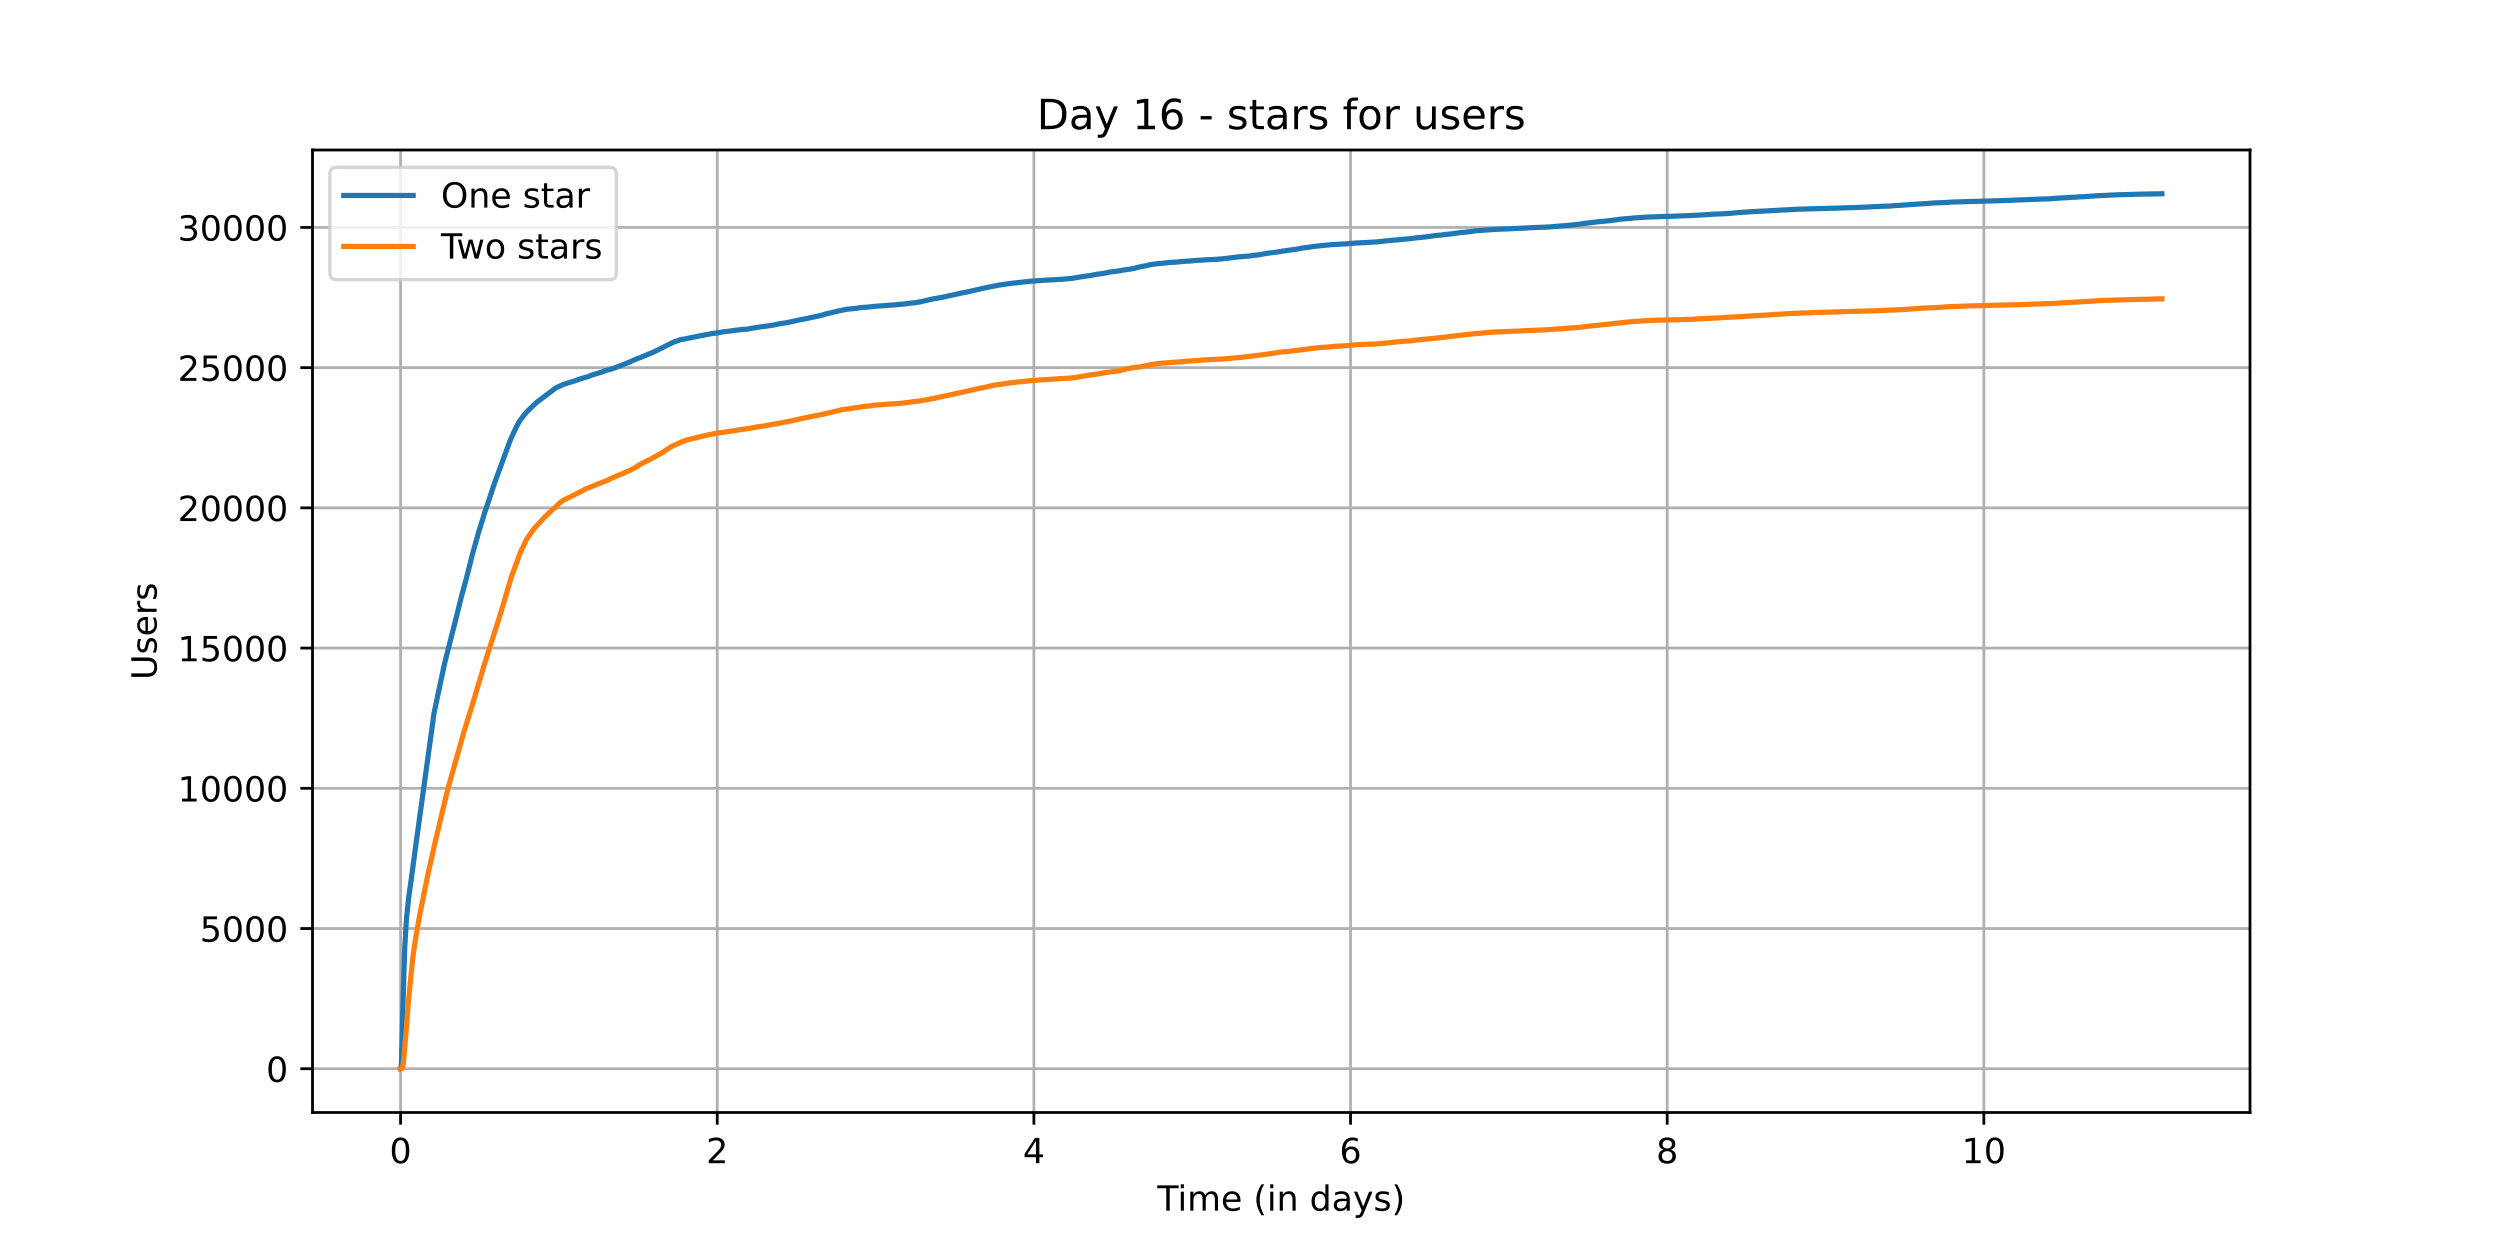 <?xml version="1.0" encoding="utf-8" standalone="no"?>
<!DOCTYPE svg PUBLIC "-//W3C//DTD SVG 1.1//EN"
  "http://www.w3.org/Graphics/SVG/1.1/DTD/svg11.dtd">
<!-- Created with matplotlib (https://matplotlib.org/) -->
<svg height="360pt" version="1.1" viewBox="0 0 720 360" width="720pt" xmlns="http://www.w3.org/2000/svg" xmlns:xlink="http://www.w3.org/1999/xlink">
 <defs>
  <style type="text/css">*{stroke-linecap:butt;stroke-linejoin:round;}</style>
 </defs>
 <g id="figure_1">
  <g id="patch_1">
   <path d="M 0 360 
L 720 360 
L 720 0 
L 0 0 
z
" style="fill:#ffffff;"/>
  </g>
  <g id="axes_1">
   <g id="patch_2">
    <path d="M 90 320.4 
L 648 320.4 
L 648 43.2 
L 90 43.2 
z
" style="fill:#ffffff;"/>
   </g>
   <g id="matplotlib.axis_1">
    <g id="xtick_1">
     <g id="line2d_1">
      <path clip-path="url(#p6a9b1b61c4)" d="M 115.364 320.4 
L 115.364 43.2 
" style="fill:none;stroke:#b0b0b0;stroke-linecap:square;stroke-width:0.8;"/>
     </g>
     <g id="line2d_2">
      <defs>
       <path d="M 0 0 
L 0 3.5 
" id="m973bb09f92" style="stroke:#000000;stroke-width:0.8;"/>
      </defs>
      <g>
       <use style="stroke:#000000;stroke-width:0.8;" x="115.364" xlink:href="#m973bb09f92" y="320.4"/>
      </g>
     </g>
     <g id="text_1">
      <!-- 0 -->
      <g transform="translate(112.182 334.998)scale(0.1 -0.1)">
       <defs>
        <path d="M 31.781 66.406 
Q 24.172 66.406 20.328 58.906 
Q 16.5 51.422 16.5 36.375 
Q 16.5 21.391 20.328 13.891 
Q 24.172 6.391 31.781 6.391 
Q 39.453 6.391 43.281 13.891 
Q 47.125 21.391 47.125 36.375 
Q 47.125 51.422 43.281 58.906 
Q 39.453 66.406 31.781 66.406 
z
M 31.781 74.219 
Q 44.047 74.219 50.516 64.516 
Q 56.984 54.828 56.984 36.375 
Q 56.984 17.969 50.516 8.266 
Q 44.047 -1.422 31.781 -1.422 
Q 19.531 -1.422 13.062 8.266 
Q 6.594 17.969 6.594 36.375 
Q 6.594 54.828 13.062 64.516 
Q 19.531 74.219 31.781 74.219 
z
" id="DejaVuSans-48"/>
       </defs>
       <use xlink:href="#DejaVuSans-48"/>
      </g>
     </g>
    </g>
    <g id="xtick_2">
     <g id="line2d_3">
      <path clip-path="url(#p6a9b1b61c4)" d="M 206.561 320.4 
L 206.561 43.2 
" style="fill:none;stroke:#b0b0b0;stroke-linecap:square;stroke-width:0.8;"/>
     </g>
     <g id="line2d_4">
      <g>
       <use style="stroke:#000000;stroke-width:0.8;" x="206.561" xlink:href="#m973bb09f92" y="320.4"/>
      </g>
     </g>
     <g id="text_2">
      <!-- 2 -->
      <g transform="translate(203.38 334.998)scale(0.1 -0.1)">
       <defs>
        <path d="M 19.188 8.297 
L 53.609 8.297 
L 53.609 0 
L 7.328 0 
L 7.328 8.297 
Q 12.938 14.109 22.625 23.891 
Q 32.328 33.688 34.812 36.531 
Q 39.547 41.844 41.422 45.531 
Q 43.312 49.219 43.312 52.781 
Q 43.312 58.594 39.234 62.25 
Q 35.156 65.922 28.609 65.922 
Q 23.969 65.922 18.812 64.312 
Q 13.672 62.703 7.812 59.422 
L 7.812 69.391 
Q 13.766 71.781 18.938 73 
Q 24.125 74.219 28.422 74.219 
Q 39.75 74.219 46.484 68.547 
Q 53.219 62.891 53.219 53.422 
Q 53.219 48.922 51.531 44.891 
Q 49.859 40.875 45.406 35.406 
Q 44.188 33.984 37.641 27.219 
Q 31.109 20.453 19.188 8.297 
z
" id="DejaVuSans-50"/>
       </defs>
       <use xlink:href="#DejaVuSans-50"/>
      </g>
     </g>
    </g>
    <g id="xtick_3">
     <g id="line2d_5">
      <path clip-path="url(#p6a9b1b61c4)" d="M 297.758 320.4 
L 297.758 43.2 
" style="fill:none;stroke:#b0b0b0;stroke-linecap:square;stroke-width:0.8;"/>
     </g>
     <g id="line2d_6">
      <g>
       <use style="stroke:#000000;stroke-width:0.8;" x="297.758" xlink:href="#m973bb09f92" y="320.4"/>
      </g>
     </g>
     <g id="text_3">
      <!-- 4 -->
      <g transform="translate(294.577 334.998)scale(0.1 -0.1)">
       <defs>
        <path d="M 37.797 64.312 
L 12.891 25.391 
L 37.797 25.391 
z
M 35.203 72.906 
L 47.609 72.906 
L 47.609 25.391 
L 58.016 25.391 
L 58.016 17.188 
L 47.609 17.188 
L 47.609 0 
L 37.797 0 
L 37.797 17.188 
L 4.891 17.188 
L 4.891 26.703 
z
" id="DejaVuSans-52"/>
       </defs>
       <use xlink:href="#DejaVuSans-52"/>
      </g>
     </g>
    </g>
    <g id="xtick_4">
     <g id="line2d_7">
      <path clip-path="url(#p6a9b1b61c4)" d="M 388.955 320.4 
L 388.955 43.2 
" style="fill:none;stroke:#b0b0b0;stroke-linecap:square;stroke-width:0.8;"/>
     </g>
     <g id="line2d_8">
      <g>
       <use style="stroke:#000000;stroke-width:0.8;" x="388.955" xlink:href="#m973bb09f92" y="320.4"/>
      </g>
     </g>
     <g id="text_4">
      <!-- 6 -->
      <g transform="translate(385.774 334.998)scale(0.1 -0.1)">
       <defs>
        <path d="M 33.016 40.375 
Q 26.375 40.375 22.484 35.828 
Q 18.609 31.297 18.609 23.391 
Q 18.609 15.531 22.484 10.953 
Q 26.375 6.391 33.016 6.391 
Q 39.656 6.391 43.531 10.953 
Q 47.406 15.531 47.406 23.391 
Q 47.406 31.297 43.531 35.828 
Q 39.656 40.375 33.016 40.375 
z
M 52.594 71.297 
L 52.594 62.312 
Q 48.875 64.062 45.094 64.984 
Q 41.312 65.922 37.594 65.922 
Q 27.828 65.922 22.672 59.328 
Q 17.531 52.734 16.797 39.406 
Q 19.672 43.656 24.016 45.922 
Q 28.375 48.188 33.594 48.188 
Q 44.578 48.188 50.953 41.516 
Q 57.328 34.859 57.328 23.391 
Q 57.328 12.156 50.688 5.359 
Q 44.047 -1.422 33.016 -1.422 
Q 20.359 -1.422 13.672 8.266 
Q 6.984 17.969 6.984 36.375 
Q 6.984 53.656 15.188 63.938 
Q 23.391 74.219 37.203 74.219 
Q 40.922 74.219 44.703 73.484 
Q 48.484 72.75 52.594 71.297 
z
" id="DejaVuSans-54"/>
       </defs>
       <use xlink:href="#DejaVuSans-54"/>
      </g>
     </g>
    </g>
    <g id="xtick_5">
     <g id="line2d_9">
      <path clip-path="url(#p6a9b1b61c4)" d="M 480.153 320.4 
L 480.153 43.2 
" style="fill:none;stroke:#b0b0b0;stroke-linecap:square;stroke-width:0.8;"/>
     </g>
     <g id="line2d_10">
      <g>
       <use style="stroke:#000000;stroke-width:0.8;" x="480.153" xlink:href="#m973bb09f92" y="320.4"/>
      </g>
     </g>
     <g id="text_5">
      <!-- 8 -->
      <g transform="translate(476.972 334.998)scale(0.1 -0.1)">
       <defs>
        <path d="M 31.781 34.625 
Q 24.75 34.625 20.719 30.859 
Q 16.703 27.094 16.703 20.516 
Q 16.703 13.922 20.719 10.156 
Q 24.75 6.391 31.781 6.391 
Q 38.812 6.391 42.859 10.172 
Q 46.922 13.969 46.922 20.516 
Q 46.922 27.094 42.891 30.859 
Q 38.875 34.625 31.781 34.625 
z
M 21.922 38.812 
Q 15.578 40.375 12.031 44.719 
Q 8.5 49.078 8.5 55.328 
Q 8.5 64.062 14.719 69.141 
Q 20.953 74.219 31.781 74.219 
Q 42.672 74.219 48.875 69.141 
Q 55.078 64.062 55.078 55.328 
Q 55.078 49.078 51.531 44.719 
Q 48 40.375 41.703 38.812 
Q 48.828 37.156 52.797 32.312 
Q 56.781 27.484 56.781 20.516 
Q 56.781 9.906 50.312 4.234 
Q 43.844 -1.422 31.781 -1.422 
Q 19.734 -1.422 13.25 4.234 
Q 6.781 9.906 6.781 20.516 
Q 6.781 27.484 10.781 32.312 
Q 14.797 37.156 21.922 38.812 
z
M 18.312 54.391 
Q 18.312 48.734 21.844 45.562 
Q 25.391 42.391 31.781 42.391 
Q 38.141 42.391 41.719 45.562 
Q 45.312 48.734 45.312 54.391 
Q 45.312 60.062 41.719 63.234 
Q 38.141 66.406 31.781 66.406 
Q 25.391 66.406 21.844 63.234 
Q 18.312 60.062 18.312 54.391 
z
" id="DejaVuSans-56"/>
       </defs>
       <use xlink:href="#DejaVuSans-56"/>
      </g>
     </g>
    </g>
    <g id="xtick_6">
     <g id="line2d_11">
      <path clip-path="url(#p6a9b1b61c4)" d="M 571.35 320.4 
L 571.35 43.2 
" style="fill:none;stroke:#b0b0b0;stroke-linecap:square;stroke-width:0.8;"/>
     </g>
     <g id="line2d_12">
      <g>
       <use style="stroke:#000000;stroke-width:0.8;" x="571.35" xlink:href="#m973bb09f92" y="320.4"/>
      </g>
     </g>
     <g id="text_6">
      <!-- 10 -->
      <g transform="translate(564.988 334.998)scale(0.1 -0.1)">
       <defs>
        <path d="M 12.406 8.297 
L 28.516 8.297 
L 28.516 63.922 
L 10.984 60.406 
L 10.984 69.391 
L 28.422 72.906 
L 38.281 72.906 
L 38.281 8.297 
L 54.391 8.297 
L 54.391 0 
L 12.406 0 
z
" id="DejaVuSans-49"/>
       </defs>
       <use xlink:href="#DejaVuSans-49"/>
       <use x="63.623" xlink:href="#DejaVuSans-48"/>
      </g>
     </g>
    </g>
    <g id="text_7">
     <!-- Time (in days) -->
     <g transform="translate(333.327 348.677)scale(0.1 -0.1)">
      <defs>
       <path d="M -0.297 72.906 
L 61.375 72.906 
L 61.375 64.594 
L 35.5 64.594 
L 35.5 0 
L 25.594 0 
L 25.594 64.594 
L -0.297 64.594 
z
" id="DejaVuSans-84"/>
       <path d="M 9.422 54.688 
L 18.406 54.688 
L 18.406 0 
L 9.422 0 
z
M 9.422 75.984 
L 18.406 75.984 
L 18.406 64.594 
L 9.422 64.594 
z
" id="DejaVuSans-105"/>
       <path d="M 52 44.188 
Q 55.375 50.25 60.062 53.125 
Q 64.75 56 71.094 56 
Q 79.641 56 84.281 50.016 
Q 88.922 44.047 88.922 33.016 
L 88.922 0 
L 79.891 0 
L 79.891 32.719 
Q 79.891 40.578 77.094 44.375 
Q 74.312 48.188 68.609 48.188 
Q 61.625 48.188 57.562 43.547 
Q 53.516 38.922 53.516 30.906 
L 53.516 0 
L 44.484 0 
L 44.484 32.719 
Q 44.484 40.625 41.703 44.406 
Q 38.922 48.188 33.109 48.188 
Q 26.219 48.188 22.156 43.531 
Q 18.109 38.875 18.109 30.906 
L 18.109 0 
L 9.078 0 
L 9.078 54.688 
L 18.109 54.688 
L 18.109 46.188 
Q 21.188 51.219 25.484 53.609 
Q 29.781 56 35.688 56 
Q 41.656 56 45.828 52.969 
Q 50 49.953 52 44.188 
z
" id="DejaVuSans-109"/>
       <path d="M 56.203 29.594 
L 56.203 25.203 
L 14.891 25.203 
Q 15.484 15.922 20.484 11.062 
Q 25.484 6.203 34.422 6.203 
Q 39.594 6.203 44.453 7.469 
Q 49.312 8.734 54.109 11.281 
L 54.109 2.781 
Q 49.266 0.734 44.188 -0.344 
Q 39.109 -1.422 33.891 -1.422 
Q 20.797 -1.422 13.156 6.188 
Q 5.516 13.812 5.516 26.812 
Q 5.516 40.234 12.766 48.109 
Q 20.016 56 32.328 56 
Q 43.359 56 49.781 48.891 
Q 56.203 41.797 56.203 29.594 
z
M 47.219 32.234 
Q 47.125 39.594 43.094 43.984 
Q 39.062 48.391 32.422 48.391 
Q 24.906 48.391 20.391 44.141 
Q 15.875 39.891 15.188 32.172 
z
" id="DejaVuSans-101"/>
       <path id="DejaVuSans-32"/>
       <path d="M 31 75.875 
Q 24.469 64.656 21.281 53.656 
Q 18.109 42.672 18.109 31.391 
Q 18.109 20.125 21.312 9.062 
Q 24.516 -2 31 -13.188 
L 23.188 -13.188 
Q 15.875 -1.703 12.234 9.375 
Q 8.594 20.453 8.594 31.391 
Q 8.594 42.281 12.203 53.312 
Q 15.828 64.359 23.188 75.875 
z
" id="DejaVuSans-40"/>
       <path d="M 54.891 33.016 
L 54.891 0 
L 45.906 0 
L 45.906 32.719 
Q 45.906 40.484 42.875 44.328 
Q 39.844 48.188 33.797 48.188 
Q 26.516 48.188 22.312 43.547 
Q 18.109 38.922 18.109 30.906 
L 18.109 0 
L 9.078 0 
L 9.078 54.688 
L 18.109 54.688 
L 18.109 46.188 
Q 21.344 51.125 25.703 53.562 
Q 30.078 56 35.797 56 
Q 45.219 56 50.047 50.172 
Q 54.891 44.344 54.891 33.016 
z
" id="DejaVuSans-110"/>
       <path d="M 45.406 46.391 
L 45.406 75.984 
L 54.391 75.984 
L 54.391 0 
L 45.406 0 
L 45.406 8.203 
Q 42.578 3.328 38.25 0.953 
Q 33.938 -1.422 27.875 -1.422 
Q 17.969 -1.422 11.734 6.484 
Q 5.516 14.406 5.516 27.297 
Q 5.516 40.188 11.734 48.094 
Q 17.969 56 27.875 56 
Q 33.938 56 38.25 53.625 
Q 42.578 51.266 45.406 46.391 
z
M 14.797 27.297 
Q 14.797 17.391 18.875 11.75 
Q 22.953 6.109 30.078 6.109 
Q 37.203 6.109 41.297 11.75 
Q 45.406 17.391 45.406 27.297 
Q 45.406 37.203 41.297 42.844 
Q 37.203 48.484 30.078 48.484 
Q 22.953 48.484 18.875 42.844 
Q 14.797 37.203 14.797 27.297 
z
" id="DejaVuSans-100"/>
       <path d="M 34.281 27.484 
Q 23.391 27.484 19.188 25 
Q 14.984 22.516 14.984 16.5 
Q 14.984 11.719 18.141 8.906 
Q 21.297 6.109 26.703 6.109 
Q 34.188 6.109 38.703 11.406 
Q 43.219 16.703 43.219 25.484 
L 43.219 27.484 
z
M 52.203 31.203 
L 52.203 0 
L 43.219 0 
L 43.219 8.297 
Q 40.141 3.328 35.547 0.953 
Q 30.953 -1.422 24.312 -1.422 
Q 15.922 -1.422 10.953 3.297 
Q 6 8.016 6 15.922 
Q 6 25.141 12.172 29.828 
Q 18.359 34.516 30.609 34.516 
L 43.219 34.516 
L 43.219 35.406 
Q 43.219 41.609 39.141 45 
Q 35.062 48.391 27.688 48.391 
Q 23 48.391 18.547 47.266 
Q 14.109 46.141 10.016 43.891 
L 10.016 52.203 
Q 14.938 54.109 19.578 55.047 
Q 24.219 56 28.609 56 
Q 40.484 56 46.344 49.844 
Q 52.203 43.703 52.203 31.203 
z
" id="DejaVuSans-97"/>
       <path d="M 32.172 -5.078 
Q 28.375 -14.844 24.75 -17.812 
Q 21.141 -20.797 15.094 -20.797 
L 7.906 -20.797 
L 7.906 -13.281 
L 13.188 -13.281 
Q 16.891 -13.281 18.938 -11.516 
Q 21 -9.766 23.484 -3.219 
L 25.094 0.875 
L 2.984 54.688 
L 12.5 54.688 
L 29.594 11.922 
L 46.688 54.688 
L 56.203 54.688 
z
" id="DejaVuSans-121"/>
       <path d="M 44.281 53.078 
L 44.281 44.578 
Q 40.484 46.531 36.375 47.5 
Q 32.281 48.484 27.875 48.484 
Q 21.188 48.484 17.844 46.438 
Q 14.5 44.391 14.5 40.281 
Q 14.5 37.156 16.891 35.375 
Q 19.281 33.594 26.516 31.984 
L 29.594 31.297 
Q 39.156 29.25 43.188 25.516 
Q 47.219 21.781 47.219 15.094 
Q 47.219 7.469 41.188 3.016 
Q 35.156 -1.422 24.609 -1.422 
Q 20.219 -1.422 15.453 -0.562 
Q 10.688 0.297 5.422 2 
L 5.422 11.281 
Q 10.406 8.688 15.234 7.391 
Q 20.062 6.109 24.812 6.109 
Q 31.156 6.109 34.562 8.281 
Q 37.984 10.453 37.984 14.406 
Q 37.984 18.062 35.516 20.016 
Q 33.062 21.969 24.703 23.781 
L 21.578 24.516 
Q 13.234 26.266 9.516 29.906 
Q 5.812 33.547 5.812 39.891 
Q 5.812 47.609 11.281 51.797 
Q 16.75 56 26.812 56 
Q 31.781 56 36.172 55.266 
Q 40.578 54.547 44.281 53.078 
z
" id="DejaVuSans-115"/>
       <path d="M 8.016 75.875 
L 15.828 75.875 
Q 23.141 64.359 26.781 53.312 
Q 30.422 42.281 30.422 31.391 
Q 30.422 20.453 26.781 9.375 
Q 23.141 -1.703 15.828 -13.188 
L 8.016 -13.188 
Q 14.5 -2 17.703 9.062 
Q 20.906 20.125 20.906 31.391 
Q 20.906 42.672 17.703 53.656 
Q 14.5 64.656 8.016 75.875 
z
" id="DejaVuSans-41"/>
      </defs>
      <use xlink:href="#DejaVuSans-84"/>
      <use x="57.959" xlink:href="#DejaVuSans-105"/>
      <use x="85.742" xlink:href="#DejaVuSans-109"/>
      <use x="183.154" xlink:href="#DejaVuSans-101"/>
      <use x="244.678" xlink:href="#DejaVuSans-32"/>
      <use x="276.465" xlink:href="#DejaVuSans-40"/>
      <use x="315.479" xlink:href="#DejaVuSans-105"/>
      <use x="343.262" xlink:href="#DejaVuSans-110"/>
      <use x="406.641" xlink:href="#DejaVuSans-32"/>
      <use x="438.428" xlink:href="#DejaVuSans-100"/>
      <use x="501.904" xlink:href="#DejaVuSans-97"/>
      <use x="563.184" xlink:href="#DejaVuSans-121"/>
      <use x="622.363" xlink:href="#DejaVuSans-115"/>
      <use x="674.463" xlink:href="#DejaVuSans-41"/>
     </g>
    </g>
   </g>
   <g id="matplotlib.axis_2">
    <g id="ytick_1">
     <g id="line2d_13">
      <path clip-path="url(#p6a9b1b61c4)" d="M 90 307.8 
L 648 307.8 
" style="fill:none;stroke:#b0b0b0;stroke-linecap:square;stroke-width:0.8;"/>
     </g>
     <g id="line2d_14">
      <defs>
       <path d="M 0 0 
L -3.5 0 
" id="m76f5f21ad9" style="stroke:#000000;stroke-width:0.8;"/>
      </defs>
      <g>
       <use style="stroke:#000000;stroke-width:0.8;" x="90" xlink:href="#m76f5f21ad9" y="307.8"/>
      </g>
     </g>
     <g id="text_8">
      <!-- 0 -->
      <g transform="translate(76.638 311.599)scale(0.1 -0.1)">
       <use xlink:href="#DejaVuSans-48"/>
      </g>
     </g>
    </g>
    <g id="ytick_2">
     <g id="line2d_15">
      <path clip-path="url(#p6a9b1b61c4)" d="M 90 267.417 
L 648 267.417 
" style="fill:none;stroke:#b0b0b0;stroke-linecap:square;stroke-width:0.8;"/>
     </g>
     <g id="line2d_16">
      <g>
       <use style="stroke:#000000;stroke-width:0.8;" x="90" xlink:href="#m76f5f21ad9" y="267.417"/>
      </g>
     </g>
     <g id="text_9">
      <!-- 5000 -->
      <g transform="translate(57.55 271.216)scale(0.1 -0.1)">
       <defs>
        <path d="M 10.797 72.906 
L 49.516 72.906 
L 49.516 64.594 
L 19.828 64.594 
L 19.828 46.734 
Q 21.969 47.469 24.109 47.828 
Q 26.266 48.188 28.422 48.188 
Q 40.625 48.188 47.75 41.5 
Q 54.891 34.812 54.891 23.391 
Q 54.891 11.625 47.562 5.094 
Q 40.234 -1.422 26.906 -1.422 
Q 22.312 -1.422 17.547 -0.641 
Q 12.797 0.141 7.719 1.703 
L 7.719 11.625 
Q 12.109 9.234 16.797 8.062 
Q 21.484 6.891 26.703 6.891 
Q 35.156 6.891 40.078 11.328 
Q 45.016 15.766 45.016 23.391 
Q 45.016 31 40.078 35.438 
Q 35.156 39.891 26.703 39.891 
Q 22.75 39.891 18.812 39.016 
Q 14.891 38.141 10.797 36.281 
z
" id="DejaVuSans-53"/>
       </defs>
       <use xlink:href="#DejaVuSans-53"/>
       <use x="63.623" xlink:href="#DejaVuSans-48"/>
       <use x="127.246" xlink:href="#DejaVuSans-48"/>
       <use x="190.869" xlink:href="#DejaVuSans-48"/>
      </g>
     </g>
    </g>
    <g id="ytick_3">
     <g id="line2d_17">
      <path clip-path="url(#p6a9b1b61c4)" d="M 90 227.033 
L 648 227.033 
" style="fill:none;stroke:#b0b0b0;stroke-linecap:square;stroke-width:0.8;"/>
     </g>
     <g id="line2d_18">
      <g>
       <use style="stroke:#000000;stroke-width:0.8;" x="90" xlink:href="#m76f5f21ad9" y="227.033"/>
      </g>
     </g>
     <g id="text_10">
      <!-- 10000 -->
      <g transform="translate(51.188 230.833)scale(0.1 -0.1)">
       <use xlink:href="#DejaVuSans-49"/>
       <use x="63.623" xlink:href="#DejaVuSans-48"/>
       <use x="127.246" xlink:href="#DejaVuSans-48"/>
       <use x="190.869" xlink:href="#DejaVuSans-48"/>
       <use x="254.492" xlink:href="#DejaVuSans-48"/>
      </g>
     </g>
    </g>
    <g id="ytick_4">
     <g id="line2d_19">
      <path clip-path="url(#p6a9b1b61c4)" d="M 90 186.65 
L 648 186.65 
" style="fill:none;stroke:#b0b0b0;stroke-linecap:square;stroke-width:0.8;"/>
     </g>
     <g id="line2d_20">
      <g>
       <use style="stroke:#000000;stroke-width:0.8;" x="90" xlink:href="#m76f5f21ad9" y="186.65"/>
      </g>
     </g>
     <g id="text_11">
      <!-- 15000 -->
      <g transform="translate(51.188 190.449)scale(0.1 -0.1)">
       <use xlink:href="#DejaVuSans-49"/>
       <use x="63.623" xlink:href="#DejaVuSans-53"/>
       <use x="127.246" xlink:href="#DejaVuSans-48"/>
       <use x="190.869" xlink:href="#DejaVuSans-48"/>
       <use x="254.492" xlink:href="#DejaVuSans-48"/>
      </g>
     </g>
    </g>
    <g id="ytick_5">
     <g id="line2d_21">
      <path clip-path="url(#p6a9b1b61c4)" d="M 90 146.267 
L 648 146.267 
" style="fill:none;stroke:#b0b0b0;stroke-linecap:square;stroke-width:0.8;"/>
     </g>
     <g id="line2d_22">
      <g>
       <use style="stroke:#000000;stroke-width:0.8;" x="90" xlink:href="#m76f5f21ad9" y="146.267"/>
      </g>
     </g>
     <g id="text_12">
      <!-- 20000 -->
      <g transform="translate(51.188 150.066)scale(0.1 -0.1)">
       <use xlink:href="#DejaVuSans-50"/>
       <use x="63.623" xlink:href="#DejaVuSans-48"/>
       <use x="127.246" xlink:href="#DejaVuSans-48"/>
       <use x="190.869" xlink:href="#DejaVuSans-48"/>
       <use x="254.492" xlink:href="#DejaVuSans-48"/>
      </g>
     </g>
    </g>
    <g id="ytick_6">
     <g id="line2d_23">
      <path clip-path="url(#p6a9b1b61c4)" d="M 90 105.883 
L 648 105.883 
" style="fill:none;stroke:#b0b0b0;stroke-linecap:square;stroke-width:0.8;"/>
     </g>
     <g id="line2d_24">
      <g>
       <use style="stroke:#000000;stroke-width:0.8;" x="90" xlink:href="#m76f5f21ad9" y="105.883"/>
      </g>
     </g>
     <g id="text_13">
      <!-- 25000 -->
      <g transform="translate(51.188 109.683)scale(0.1 -0.1)">
       <use xlink:href="#DejaVuSans-50"/>
       <use x="63.623" xlink:href="#DejaVuSans-53"/>
       <use x="127.246" xlink:href="#DejaVuSans-48"/>
       <use x="190.869" xlink:href="#DejaVuSans-48"/>
       <use x="254.492" xlink:href="#DejaVuSans-48"/>
      </g>
     </g>
    </g>
    <g id="ytick_7">
     <g id="line2d_25">
      <path clip-path="url(#p6a9b1b61c4)" d="M 90 65.5 
L 648 65.5 
" style="fill:none;stroke:#b0b0b0;stroke-linecap:square;stroke-width:0.8;"/>
     </g>
     <g id="line2d_26">
      <g>
       <use style="stroke:#000000;stroke-width:0.8;" x="90" xlink:href="#m76f5f21ad9" y="65.5"/>
      </g>
     </g>
     <g id="text_14">
      <!-- 30000 -->
      <g transform="translate(51.188 69.299)scale(0.1 -0.1)">
       <defs>
        <path d="M 40.578 39.312 
Q 47.656 37.797 51.625 33 
Q 55.609 28.219 55.609 21.188 
Q 55.609 10.406 48.188 4.484 
Q 40.766 -1.422 27.094 -1.422 
Q 22.516 -1.422 17.656 -0.516 
Q 12.797 0.391 7.625 2.203 
L 7.625 11.719 
Q 11.719 9.328 16.594 8.109 
Q 21.484 6.891 26.812 6.891 
Q 36.078 6.891 40.938 10.547 
Q 45.797 14.203 45.797 21.188 
Q 45.797 27.641 41.281 31.266 
Q 36.766 34.906 28.719 34.906 
L 20.219 34.906 
L 20.219 43.016 
L 29.109 43.016 
Q 36.375 43.016 40.234 45.922 
Q 44.094 48.828 44.094 54.297 
Q 44.094 59.906 40.109 62.906 
Q 36.141 65.922 28.719 65.922 
Q 24.656 65.922 20.016 65.031 
Q 15.375 64.156 9.812 62.312 
L 9.812 71.094 
Q 15.438 72.656 20.344 73.438 
Q 25.25 74.219 29.594 74.219 
Q 40.828 74.219 47.359 69.109 
Q 53.906 64.016 53.906 55.328 
Q 53.906 49.266 50.438 45.094 
Q 46.969 40.922 40.578 39.312 
z
" id="DejaVuSans-51"/>
       </defs>
       <use xlink:href="#DejaVuSans-51"/>
       <use x="63.623" xlink:href="#DejaVuSans-48"/>
       <use x="127.246" xlink:href="#DejaVuSans-48"/>
       <use x="190.869" xlink:href="#DejaVuSans-48"/>
       <use x="254.492" xlink:href="#DejaVuSans-48"/>
      </g>
     </g>
    </g>
    <g id="text_15">
     <!-- Users -->
     <g transform="translate(45.108 195.801)rotate(-90)scale(0.1 -0.1)">
      <defs>
       <path d="M 8.688 72.906 
L 18.609 72.906 
L 18.609 28.609 
Q 18.609 16.891 22.844 11.734 
Q 27.094 6.594 36.625 6.594 
Q 46.094 6.594 50.344 11.734 
Q 54.594 16.891 54.594 28.609 
L 54.594 72.906 
L 64.5 72.906 
L 64.5 27.391 
Q 64.5 13.141 57.438 5.859 
Q 50.391 -1.422 36.625 -1.422 
Q 22.797 -1.422 15.734 5.859 
Q 8.688 13.141 8.688 27.391 
z
" id="DejaVuSans-85"/>
       <path d="M 41.109 46.297 
Q 39.594 47.172 37.812 47.578 
Q 36.031 48 33.891 48 
Q 26.266 48 22.188 43.047 
Q 18.109 38.094 18.109 28.812 
L 18.109 0 
L 9.078 0 
L 9.078 54.688 
L 18.109 54.688 
L 18.109 46.188 
Q 20.953 51.172 25.484 53.578 
Q 30.031 56 36.531 56 
Q 37.453 56 38.578 55.875 
Q 39.703 55.766 41.062 55.516 
z
" id="DejaVuSans-114"/>
      </defs>
      <use xlink:href="#DejaVuSans-85"/>
      <use x="73.193" xlink:href="#DejaVuSans-115"/>
      <use x="125.293" xlink:href="#DejaVuSans-101"/>
      <use x="186.816" xlink:href="#DejaVuSans-114"/>
      <use x="227.93" xlink:href="#DejaVuSans-115"/>
     </g>
    </g>
   </g>
   <g id="line2d_27">
    <path clip-path="url(#p6a9b1b61c4)" d="M 115.364 307.8 
L 115.467 307.768 
L 115.561 307.178 
L 115.686 304.448 
L 116.094 287.552 
L 116.565 272.86 
L 117.067 264.566 
L 117.726 258.29 
L 118.385 253.622 
L 118.73 251.078 
L 119.295 246.789 
L 125.006 205.348 
L 125.258 204.152 
L 127.736 192.481 
L 127.988 191.343 
L 128.301 190.034 
L 131.409 177.806 
L 131.503 177.41 
L 132.885 171.797 
L 133.136 170.876 
L 134.014 167.694 
L 134.203 167.024 
L 135.489 161.919 
L 136.086 159.521 
L 137.184 155.652 
L 137.498 154.578 
L 137.812 153.35 
L 138.879 149.974 
L 139.633 147.47 
L 139.884 146.792 
L 141.171 142.907 
L 141.327 142.471 
L 141.641 141.493 
L 141.83 140.88 
L 142.238 139.644 
L 146.572 127.812 
L 146.76 127.262 
L 147.105 126.43 
L 148.675 123.03 
L 148.988 122.465 
L 149.491 121.471 
L 150.024 120.736 
L 150.558 120.034 
L 151.029 119.412 
L 152.065 118.265 
L 152.756 117.595 
L 154.545 115.89 
L 160.1 111.699 
L 160.319 111.602 
L 162.328 110.681 
L 163.991 110.156 
L 164.273 110.067 
L 164.65 109.962 
L 164.901 109.889 
L 165.279 109.784 
L 166.284 109.413 
L 167.038 109.146 
L 167.477 109.041 
L 168.137 108.815 
L 168.42 108.718 
L 168.671 108.646 
L 169.142 108.541 
L 169.298 108.484 
L 170.522 107.983 
L 172.719 107.329 
L 172.907 107.265 
L 173.347 107.16 
L 174.539 106.675 
L 175.041 106.586 
L 175.293 106.465 
L 175.826 106.36 
L 177.207 105.891 
L 178.274 105.471 
L 179.341 105.084 
L 182.04 103.945 
L 182.354 103.775 
L 183.264 103.444 
L 183.546 103.258 
L 184.017 103.129 
L 184.299 103.032 
L 185.617 102.467 
L 186.37 102.16 
L 186.622 102.047 
L 187.406 101.74 
L 187.689 101.587 
L 188.065 101.482 
L 193.938 98.55 
L 194.22 98.445 
L 195.005 98.162 
L 195.445 98.073 
L 195.664 97.92 
L 196.23 97.75 
L 196.92 97.686 
L 197.391 97.581 
L 199.431 97.161 
L 199.996 97.056 
L 202.318 96.571 
L 202.914 96.482 
L 203.102 96.418 
L 203.792 96.313 
L 205.424 96.006 
L 206.428 95.909 
L 206.648 95.876 
L 207.056 95.788 
L 207.59 95.691 
L 207.935 95.626 
L 208.625 95.521 
L 209.346 95.448 
L 210.194 95.351 
L 210.539 95.287 
L 211.355 95.182 
L 212.233 95.061 
L 213.269 94.964 
L 213.677 94.875 
L 215.497 94.77 
L 216.062 94.592 
L 216.815 94.487 
L 217.787 94.35 
L 218.258 94.245 
L 219.201 94.116 
L 219.954 94.011 
L 220.644 93.946 
L 221.272 93.841 
L 222.339 93.68 
L 222.966 93.583 
L 223.437 93.453 
L 223.876 93.356 
L 224.221 93.3 
L 224.881 93.203 
L 225.131 93.138 
L 225.947 93.041 
L 226.544 92.937 
L 229.148 92.371 
L 229.651 92.29 
L 229.901 92.177 
L 230.592 92.072 
L 232.192 91.765 
L 232.757 91.66 
L 233.072 91.555 
L 235.05 91.16 
L 235.49 91.055 
L 235.96 90.925 
L 236.431 90.828 
L 236.902 90.707 
L 237.217 90.61 
L 237.531 90.505 
L 237.876 90.4 
L 241.958 89.455 
L 242.46 89.35 
L 244.124 89.027 
L 245.379 88.93 
L 245.756 88.858 
L 246.886 88.761 
L 247.137 88.704 
L 248.078 88.567 
L 249.647 88.462 
L 249.93 88.438 
L 250.997 88.333 
L 251.844 88.228 
L 253.288 88.123 
L 255.171 87.994 
L 256.364 87.889 
L 256.897 87.864 
L 258.278 87.759 
L 258.435 87.711 
L 259.753 87.606 
L 260.443 87.541 
L 261.322 87.436 
L 261.699 87.364 
L 262.483 87.275 
L 263.675 87.17 
L 263.958 87.089 
L 264.806 86.984 
L 268.728 86.079 
L 269.387 85.974 
L 270.831 85.708 
L 271.489 85.603 
L 271.929 85.498 
L 272.4 85.401 
L 272.682 85.312 
L 273.216 85.223 
L 273.436 85.143 
L 274.032 85.038 
L 277.39 84.294 
L 277.955 84.198 
L 278.332 84.125 
L 278.803 84.02 
L 281.846 83.341 
L 282.317 83.236 
L 282.568 83.131 
L 283.196 83.026 
L 285.675 82.493 
L 286.334 82.388 
L 286.585 82.332 
L 286.93 82.275 
L 287.275 82.17 
L 287.589 82.122 
L 288.468 82.017 
L 289.692 81.807 
L 290.571 81.71 
L 290.947 81.637 
L 291.763 81.54 
L 292.861 81.435 
L 293.677 81.338 
L 294.619 81.233 
L 294.933 81.185 
L 296.125 81.08 
L 296.47 81.015 
L 297.913 80.91 
L 298.51 80.87 
L 300.11 80.765 
L 300.769 80.708 
L 302.809 80.603 
L 303.374 80.571 
L 305.413 80.466 
L 306.01 80.426 
L 307.014 80.321 
L 307.673 80.264 
L 308.897 80.159 
L 310.466 79.868 
L 311.188 79.763 
L 312.349 79.578 
L 313.133 79.473 
L 313.353 79.432 
L 314.138 79.327 
L 315.926 78.972 
L 316.962 78.867 
L 318.342 78.617 
L 318.939 78.512 
L 319.19 78.439 
L 319.723 78.334 
L 320.476 78.253 
L 321.387 78.148 
L 321.795 78.059 
L 322.673 77.954 
L 323.113 77.841 
L 323.835 77.744 
L 324.18 77.688 
L 324.776 77.583 
L 325.435 77.526 
L 325.749 77.445 
L 325.906 77.413 
L 326.628 77.316 
L 327.35 77.066 
L 329.453 76.63 
L 330.206 76.525 
L 330.896 76.29 
L 331.524 76.194 
L 331.838 76.153 
L 332.559 76.048 
L 333.375 75.951 
L 334.536 75.846 
L 335.289 75.766 
L 336.2 75.669 
L 336.545 75.604 
L 338.584 75.499 
L 339.243 75.442 
L 340.153 75.337 
L 340.781 75.289 
L 342.35 75.184 
L 342.852 75.168 
L 343.794 75.063 
L 344.452 75.006 
L 346.179 74.909 
L 346.461 74.877 
L 348.407 74.772 
L 348.878 74.764 
L 350.729 74.659 
L 351.357 74.611 
L 352.329 74.506 
L 353.176 74.401 
L 354.152 74.304 
L 354.497 74.239 
L 355.501 74.134 
L 356.38 74.013 
L 357.698 73.908 
L 358.42 73.835 
L 359.832 73.73 
L 360.993 73.536 
L 362.154 73.431 
L 363.346 73.238 
L 363.911 73.133 
L 365.135 72.923 
L 365.888 72.826 
L 366.233 72.769 
L 367.3 72.664 
L 368.43 72.478 
L 369.089 72.381 
L 369.434 72.317 
L 370.251 72.212 
L 371.287 72.05 
L 372.102 71.945 
L 373.107 71.8 
L 373.798 71.703 
L 374.175 71.622 
L 374.677 71.517 
L 375.745 71.348 
L 376.592 71.243 
L 377.44 71.138 
L 377.91 71.041 
L 378.287 70.968 
L 379.355 70.871 
L 379.637 70.839 
L 380.673 70.734 
L 381.52 70.629 
L 382.745 70.54 
L 382.964 70.508 
L 383.655 70.443 
L 385.727 70.338 
L 386.009 70.306 
L 388.331 70.201 
L 388.707 70.128 
L 390.12 70.023 
L 390.779 69.966 
L 393.415 69.861 
L 394.105 69.797 
L 396.114 69.692 
L 396.773 69.635 
L 397.683 69.53 
L 398.404 69.458 
L 399.377 69.353 
L 399.66 69.328 
L 400.821 69.223 
L 401.103 69.191 
L 402.546 69.086 
L 403.456 68.957 
L 404.805 68.852 
L 405.433 68.803 
L 406.468 68.698 
L 407.504 68.545 
L 408.382 68.448 
L 408.634 68.432 
L 409.607 68.327 
L 410.265 68.27 
L 411.051 68.165 
L 411.898 68.06 
L 412.557 67.955 
L 413.499 67.826 
L 414.911 67.721 
L 415.916 67.576 
L 416.732 67.471 
L 417.422 67.406 
L 418.458 67.301 
L 419.588 67.123 
L 420.404 67.027 
L 420.75 66.97 
L 422.006 66.865 
L 422.225 66.833 
L 422.979 66.752 
L 423.795 66.647 
L 424.862 66.485 
L 426.4 66.38 
L 427.153 66.3 
L 428.88 66.195 
L 429.539 66.138 
L 431.108 66.033 
L 431.642 66.009 
L 434.686 65.904 
L 435.313 65.855 
L 437.51 65.75 
L 438.011 65.734 
L 440.114 65.629 
L 440.396 65.605 
L 442.781 65.5 
L 443.283 65.484 
L 445.888 65.379 
L 446.484 65.339 
L 447.521 65.242 
L 447.803 65.217 
L 449.178 65.112 
L 449.869 65.048 
L 451.343 64.943 
L 452.096 64.862 
L 453.163 64.757 
L 453.853 64.692 
L 454.763 64.587 
L 456.113 64.353 
L 457.054 64.248 
L 457.337 64.216 
L 458.372 64.119 
L 458.717 64.054 
L 459.69 63.949 
L 460.6 63.828 
L 461.793 63.723 
L 462.075 63.699 
L 462.797 63.626 
L 463.927 63.521 
L 464.273 63.457 
L 465.246 63.352 
L 466.47 63.142 
L 467.726 63.037 
L 468.385 62.98 
L 469.735 62.875 
L 470.52 62.778 
L 472.059 62.673 
L 472.687 62.625 
L 474.444 62.52 
L 474.946 62.504 
L 477.929 62.399 
L 478.462 62.374 
L 481.851 62.269 
L 482.416 62.237 
L 485.46 62.132 
L 485.993 62.108 
L 488.378 62.003 
L 488.943 61.971 
L 490.795 61.866 
L 491.422 61.817 
L 492.928 61.72 
L 493.211 61.688 
L 495.815 61.583 
L 496.349 61.559 
L 498.2 61.454 
L 498.922 61.381 
L 500.083 61.276 
L 500.742 61.219 
L 502.28 61.114 
L 502.844 61.082 
L 504.257 60.977 
L 504.853 60.937 
L 506.956 60.832 
L 507.458 60.816 
L 509.467 60.711 
L 510.032 60.678 
L 511.853 60.573 
L 512.449 60.533 
L 514.678 60.428 
L 515.275 60.388 
L 517.252 60.283 
L 517.817 60.25 
L 521.521 60.145 
L 521.992 60.137 
L 525.381 60.032 
L 525.851 60.024 
L 529.837 59.919 
L 530.433 59.879 
L 534.513 59.774 
L 535.109 59.733 
L 538.028 59.628 
L 538.718 59.564 
L 541.354 59.459 
L 541.668 59.418 
L 544.712 59.321 
L 544.931 59.281 
L 546.344 59.176 
L 546.877 59.152 
L 548.321 59.047 
L 548.885 59.015 
L 550.36 58.91 
L 550.956 58.869 
L 552.337 58.764 
L 552.903 58.732 
L 554.754 58.627 
L 555.351 58.586 
L 556.67 58.481 
L 557.266 58.441 
L 560.06 58.336 
L 560.656 58.296 
L 562.446 58.191 
L 562.948 58.175 
L 566.054 58.078 
L 566.306 58.061 
L 570.667 57.956 
L 571.201 57.932 
L 575.311 57.827 
L 575.908 57.787 
L 579.297 57.682 
L 579.925 57.633 
L 583.125 57.528 
L 583.691 57.496 
L 586.264 57.391 
L 586.797 57.367 
L 590.469 57.262 
L 591.253 57.173 
L 592.791 57.068 
L 593.419 57.02 
L 595.585 56.915 
L 596.244 56.858 
L 598.159 56.761 
L 598.472 56.713 
L 600.607 56.616 
L 600.921 56.575 
L 601.454 56.551 
L 603.086 56.446 
L 603.807 56.373 
L 606.538 56.268 
L 607.165 56.22 
L 609.644 56.115 
L 609.926 56.091 
L 614.289 55.986 
L 614.853 55.953 
L 620.032 55.848 
L 620.503 55.84 
L 622.636 55.8 
L 622.636 55.8 
" style="fill:none;stroke:#1f77b4;stroke-linecap:square;stroke-width:1.5;"/>
   </g>
   <g id="line2d_28">
    <path clip-path="url(#p6a9b1b61c4)" d="M 115.364 307.8 
L 115.781 307.703 
L 116.063 306.807 
L 116.189 306.055 
L 117.036 296.307 
L 117.538 289.24 
L 118.856 276.026 
L 119.546 271.148 
L 120.393 266.189 
L 121.021 262.765 
L 123.657 249.826 
L 123.971 248.63 
L 125.163 243.211 
L 128.898 227.502 
L 133.638 210.694 
L 136.839 200.38 
L 137.372 198.434 
L 138.628 194.331 
L 138.847 193.564 
L 139.35 191.819 
L 143.589 178.509 
L 143.872 177.636 
L 144.563 175.335 
L 144.939 174.075 
L 147.293 166.079 
L 150.056 158.624 
L 150.621 157.542 
L 150.935 156.863 
L 151.468 155.676 
L 151.751 155.167 
L 153.415 152.809 
L 153.886 152.171 
L 154.105 151.912 
L 156.617 149.215 
L 156.899 148.908 
L 157.119 148.69 
L 157.589 148.254 
L 157.778 148.06 
L 158.06 147.712 
L 158.531 147.381 
L 158.719 147.163 
L 159.221 146.671 
L 159.566 146.469 
L 160.005 146 
L 160.351 145.669 
L 160.602 145.419 
L 161.167 144.861 
L 161.324 144.764 
L 162.045 144.175 
L 167.98 141.219 
L 168.263 141.049 
L 168.64 140.823 
L 168.859 140.742 
L 169.079 140.662 
L 169.393 140.565 
L 170.867 139.91 
L 171.338 139.805 
L 171.746 139.587 
L 172.186 139.385 
L 173.253 139.006 
L 173.535 138.868 
L 174.414 138.537 
L 174.633 138.449 
L 175.041 138.271 
L 175.512 138.061 
L 175.763 137.915 
L 176.202 137.697 
L 176.454 137.592 
L 176.799 137.455 
L 176.956 137.374 
L 177.27 137.197 
L 178.117 136.874 
L 179.215 136.429 
L 179.498 136.332 
L 180.031 136.05 
L 180.628 135.799 
L 180.847 135.686 
L 181.161 135.581 
L 181.413 135.476 
L 181.758 135.291 
L 182.071 135.121 
L 182.636 134.862 
L 183.577 134.257 
L 184.08 133.893 
L 184.393 133.716 
L 184.707 133.546 
L 185.021 133.441 
L 185.429 133.166 
L 185.68 133.061 
L 185.9 132.932 
L 186.182 132.779 
L 186.37 132.69 
L 186.684 132.593 
L 187.218 132.31 
L 187.626 132.092 
L 190.703 130.372 
L 191.048 130.162 
L 191.676 129.718 
L 191.864 129.58 
L 193.12 128.757 
L 196.104 127.351 
L 196.951 127.02 
L 197.673 126.762 
L 198.05 126.657 
L 203.573 125.332 
L 204.043 125.227 
L 205.895 124.864 
L 206.585 124.775 
L 206.742 124.718 
L 207.495 124.613 
L 208.28 124.524 
L 208.938 124.419 
L 209.284 124.363 
L 209.849 124.258 
L 210.727 124.137 
L 211.606 124.032 
L 213.363 123.692 
L 214.368 123.587 
L 215.403 123.426 
L 216.156 123.337 
L 216.407 123.281 
L 218.321 122.901 
L 219.232 122.796 
L 220.08 122.691 
L 220.55 122.586 
L 220.801 122.521 
L 221.491 122.416 
L 221.868 122.336 
L 222.37 122.231 
L 223.249 122.109 
L 223.845 122.004 
L 226.01 121.56 
L 226.606 121.471 
L 226.763 121.439 
L 227.266 121.334 
L 227.611 121.269 
L 228.113 121.173 
L 228.615 121.035 
L 231.628 120.381 
L 232.035 120.284 
L 232.349 120.244 
L 234.359 119.832 
L 234.862 119.727 
L 235.207 119.662 
L 235.866 119.557 
L 236.274 119.468 
L 236.745 119.363 
L 237.217 119.242 
L 242.115 118.103 
L 242.429 117.998 
L 243.496 117.837 
L 244.626 117.74 
L 245.034 117.643 
L 245.599 117.546 
L 245.944 117.49 
L 246.886 117.385 
L 248.33 117.118 
L 249.334 117.013 
L 249.93 116.973 
L 250.84 116.868 
L 251.216 116.795 
L 251.75 116.69 
L 252.378 116.642 
L 254.229 116.545 
L 254.575 116.488 
L 255.925 116.383 
L 256.489 116.351 
L 258.184 116.246 
L 258.78 116.205 
L 259.973 116.1 
L 260.318 116.044 
L 261.071 115.963 
L 261.762 115.866 
L 262.107 115.81 
L 262.922 115.705 
L 263.77 115.6 
L 264.774 115.495 
L 265.182 115.398 
L 265.935 115.301 
L 266.155 115.252 
L 266.814 115.147 
L 268.697 114.776 
L 269.136 114.687 
L 269.387 114.63 
L 269.858 114.509 
L 271.992 114.073 
L 272.525 113.968 
L 272.996 113.847 
L 273.499 113.75 
L 273.875 113.677 
L 274.535 113.572 
L 274.786 113.459 
L 276.951 113.007 
L 277.453 112.902 
L 282.035 111.844 
L 282.725 111.739 
L 286.428 110.907 
L 287.181 110.802 
L 288.028 110.697 
L 289.127 110.527 
L 289.755 110.422 
L 290.571 110.326 
L 291.449 110.229 
L 291.826 110.156 
L 292.83 110.051 
L 293.551 109.978 
L 294.712 109.873 
L 294.964 109.857 
L 295.591 109.752 
L 296.313 109.679 
L 297.819 109.574 
L 298.102 109.542 
L 299.232 109.445 
L 299.545 109.405 
L 301.648 109.3 
L 302.244 109.259 
L 303.939 109.154 
L 304.692 109.074 
L 306.637 108.969 
L 307.108 108.961 
L 308.332 108.856 
L 309.053 108.783 
L 309.995 108.678 
L 311.408 108.428 
L 311.941 108.323 
L 312.286 108.266 
L 312.914 108.161 
L 313.259 108.104 
L 314.169 107.975 
L 315.016 107.87 
L 316.052 107.717 
L 316.648 107.612 
L 316.993 107.547 
L 317.495 107.458 
L 317.746 107.394 
L 318.844 107.224 
L 319.786 107.119 
L 320.696 106.998 
L 321.543 106.893 
L 322.454 106.764 
L 322.799 106.675 
L 323.081 106.594 
L 323.49 106.497 
L 324.054 106.328 
L 324.494 106.223 
L 325.53 106.069 
L 325.844 105.98 
L 326.094 105.916 
L 326.942 105.811 
L 327.664 105.738 
L 328.574 105.633 
L 331.085 105.092 
L 331.649 104.987 
L 332.591 104.85 
L 333.312 104.753 
L 333.564 104.696 
L 334.913 104.591 
L 335.603 104.527 
L 336.859 104.422 
L 337.518 104.365 
L 339.212 104.26 
L 339.745 104.236 
L 340.624 104.131 
L 341.314 104.066 
L 342.789 103.961 
L 343.417 103.913 
L 345.081 103.808 
L 345.771 103.743 
L 347.214 103.638 
L 347.779 103.606 
L 349.536 103.501 
L 350.07 103.477 
L 352.455 103.372 
L 352.768 103.331 
L 354.089 103.226 
L 354.748 103.17 
L 355.815 103.065 
L 356.066 103.048 
L 357.196 102.943 
L 357.824 102.895 
L 358.482 102.79 
L 359.33 102.685 
L 360.271 102.58 
L 361.181 102.459 
L 362.122 102.354 
L 362.97 102.249 
L 363.692 102.152 
L 364.068 102.079 
L 364.947 101.99 
L 365.166 101.942 
L 366.014 101.837 
L 366.359 101.772 
L 367.238 101.667 
L 368.587 101.425 
L 369.622 101.32 
L 370.251 101.272 
L 371.443 101.175 
L 371.694 101.118 
L 372.542 101.013 
L 372.762 100.965 
L 373.987 100.86 
L 374.363 100.779 
L 375.431 100.674 
L 376.31 100.561 
L 376.781 100.456 
L 377.503 100.383 
L 378.445 100.278 
L 379.26 100.173 
L 380.484 100.076 
L 380.767 100.044 
L 382.619 99.939 
L 382.933 99.899 
L 383.655 99.794 
L 384.252 99.753 
L 386.291 99.656 
L 386.574 99.624 
L 388.3 99.519 
L 388.896 99.479 
L 389.775 99.382 
L 390.151 99.309 
L 392.505 99.204 
L 393.069 99.172 
L 396.114 99.067 
L 396.396 99.042 
L 397.808 98.937 
L 398.153 98.881 
L 399.565 98.776 
L 400.381 98.679 
L 401.26 98.574 
L 402.044 98.485 
L 403.299 98.38 
L 403.989 98.316 
L 405.653 98.211 
L 406.155 98.194 
L 406.876 98.089 
L 408.006 97.912 
L 409.324 97.807 
L 410.14 97.71 
L 411.301 97.605 
L 412.055 97.524 
L 413.091 97.419 
L 413.813 97.346 
L 414.817 97.241 
L 415.162 97.177 
L 416.512 97.072 
L 417.673 96.878 
L 418.804 96.773 
L 419.557 96.692 
L 420.279 96.587 
L 421.095 96.49 
L 422.131 96.385 
L 422.947 96.28 
L 424.015 96.175 
L 424.674 96.119 
L 425.961 96.014 
L 426.589 95.965 
L 427.311 95.86 
L 427.97 95.804 
L 429.508 95.699 
L 430.23 95.626 
L 433.242 95.521 
L 433.901 95.464 
L 437.227 95.36 
L 437.792 95.327 
L 439.173 95.23 
L 439.455 95.206 
L 442.813 95.101 
L 443.409 95.061 
L 445.668 94.956 
L 446.296 94.907 
L 447.866 94.802 
L 448.556 94.738 
L 450.151 94.641 
L 450.465 94.6 
L 452.002 94.495 
L 452.63 94.447 
L 454.293 94.342 
L 455.171 94.229 
L 456.082 94.124 
L 456.96 94.011 
L 457.933 93.873 
L 459.156 93.776 
L 459.439 93.752 
L 460.569 93.647 
L 461.51 93.518 
L 462.86 93.413 
L 463.833 93.276 
L 464.744 93.179 
L 465.089 93.122 
L 466.282 93.025 
L 466.596 92.985 
L 467.695 92.888 
L 468.009 92.84 
L 468.982 92.735 
L 469.264 92.71 
L 470.143 92.605 
L 470.363 92.573 
L 470.897 92.549 
L 472.843 92.444 
L 473.377 92.42 
L 474.821 92.323 
L 475.166 92.266 
L 475.637 92.258 
L 480.439 92.153 
L 480.91 92.145 
L 484.393 92.04 
L 484.864 92.032 
L 487.876 91.927 
L 488.598 91.854 
L 490.92 91.749 
L 491.454 91.725 
L 493.431 91.62 
L 493.901 91.612 
L 495.815 91.507 
L 496.568 91.426 
L 498.859 91.329 
L 499.142 91.305 
L 501.15 91.2 
L 501.683 91.176 
L 503.001 91.071 
L 503.566 91.038 
L 505.229 90.933 
L 505.826 90.893 
L 507.772 90.788 
L 508.337 90.756 
L 509.906 90.651 
L 510.597 90.586 
L 512.763 90.481 
L 513.422 90.425 
L 515.149 90.32 
L 515.4 90.304 
L 517.943 90.207 
L 518.225 90.174 
L 521.615 90.069 
L 522.274 90.013 
L 526.604 89.908 
L 527.138 89.884 
L 530.527 89.779 
L 531.092 89.746 
L 535.36 89.641 
L 535.894 89.617 
L 540.036 89.512 
L 540.57 89.488 
L 542.672 89.383 
L 543.268 89.342 
L 546.626 89.237 
L 547.222 89.197 
L 549.074 89.092 
L 549.701 89.044 
L 551.176 88.939 
L 551.804 88.89 
L 553.342 88.785 
L 553.656 88.745 
L 556.167 88.64 
L 556.67 88.624 
L 558.804 88.519 
L 559.494 88.454 
L 560.845 88.349 
L 561.347 88.333 
L 564.172 88.228 
L 564.674 88.212 
L 567.216 88.107 
L 567.686 88.099 
L 571.358 87.994 
L 571.891 87.969 
L 576.724 87.864 
L 577.194 87.856 
L 581.274 87.751 
L 581.776 87.735 
L 584.538 87.63 
L 585.103 87.598 
L 588.303 87.493 
L 588.806 87.477 
L 592.101 87.372 
L 592.917 87.275 
L 595.051 87.178 
L 595.271 87.146 
L 597.217 87.041 
L 597.719 87.024 
L 599.163 86.919 
L 599.728 86.887 
L 602.019 86.782 
L 602.333 86.742 
L 603.839 86.637 
L 604.435 86.596 
L 606.6 86.491 
L 607.102 86.475 
L 611.213 86.37 
L 611.778 86.338 
L 615.732 86.233 
L 616.203 86.225 
L 620.722 86.12 
L 621.224 86.104 
L 622.636 86.063 
L 622.636 86.063 
" style="fill:none;stroke:#ff7f0e;stroke-linecap:square;stroke-width:1.5;"/>
   </g>
   <g id="patch_3">
    <path d="M 90 320.4 
L 90 43.2 
" style="fill:none;stroke:#000000;stroke-linecap:square;stroke-linejoin:miter;stroke-width:0.8;"/>
   </g>
   <g id="patch_4">
    <path d="M 648 320.4 
L 648 43.2 
" style="fill:none;stroke:#000000;stroke-linecap:square;stroke-linejoin:miter;stroke-width:0.8;"/>
   </g>
   <g id="patch_5">
    <path d="M 90 320.4 
L 648 320.4 
" style="fill:none;stroke:#000000;stroke-linecap:square;stroke-linejoin:miter;stroke-width:0.8;"/>
   </g>
   <g id="patch_6">
    <path d="M 90 43.2 
L 648 43.2 
" style="fill:none;stroke:#000000;stroke-linecap:square;stroke-linejoin:miter;stroke-width:0.8;"/>
   </g>
   <g id="text_16">
    <!-- Day 16 - stars for users -->
    <g transform="translate(298.609 37.2)scale(0.12 -0.12)">
     <defs>
      <path d="M 19.672 64.797 
L 19.672 8.109 
L 31.594 8.109 
Q 46.688 8.109 53.688 14.938 
Q 60.688 21.781 60.688 36.531 
Q 60.688 51.172 53.688 57.984 
Q 46.688 64.797 31.594 64.797 
z
M 9.812 72.906 
L 30.078 72.906 
Q 51.266 72.906 61.172 64.094 
Q 71.094 55.281 71.094 36.531 
Q 71.094 17.672 61.125 8.828 
Q 51.172 0 30.078 0 
L 9.812 0 
z
" id="DejaVuSans-68"/>
      <path d="M 4.891 31.391 
L 31.203 31.391 
L 31.203 23.391 
L 4.891 23.391 
z
" id="DejaVuSans-45"/>
      <path d="M 18.312 70.219 
L 18.312 54.688 
L 36.812 54.688 
L 36.812 47.703 
L 18.312 47.703 
L 18.312 18.016 
Q 18.312 11.328 20.141 9.422 
Q 21.969 7.516 27.594 7.516 
L 36.812 7.516 
L 36.812 0 
L 27.594 0 
Q 17.188 0 13.234 3.875 
Q 9.281 7.766 9.281 18.016 
L 9.281 47.703 
L 2.688 47.703 
L 2.688 54.688 
L 9.281 54.688 
L 9.281 70.219 
z
" id="DejaVuSans-116"/>
      <path d="M 37.109 75.984 
L 37.109 68.5 
L 28.516 68.5 
Q 23.688 68.5 21.797 66.547 
Q 19.922 64.594 19.922 59.516 
L 19.922 54.688 
L 34.719 54.688 
L 34.719 47.703 
L 19.922 47.703 
L 19.922 0 
L 10.891 0 
L 10.891 47.703 
L 2.297 47.703 
L 2.297 54.688 
L 10.891 54.688 
L 10.891 58.5 
Q 10.891 67.625 15.141 71.797 
Q 19.391 75.984 28.609 75.984 
z
" id="DejaVuSans-102"/>
      <path d="M 30.609 48.391 
Q 23.391 48.391 19.188 42.75 
Q 14.984 37.109 14.984 27.297 
Q 14.984 17.484 19.156 11.844 
Q 23.344 6.203 30.609 6.203 
Q 37.797 6.203 41.984 11.859 
Q 46.188 17.531 46.188 27.297 
Q 46.188 37.016 41.984 42.703 
Q 37.797 48.391 30.609 48.391 
z
M 30.609 56 
Q 42.328 56 49.016 48.375 
Q 55.719 40.766 55.719 27.297 
Q 55.719 13.875 49.016 6.219 
Q 42.328 -1.422 30.609 -1.422 
Q 18.844 -1.422 12.172 6.219 
Q 5.516 13.875 5.516 27.297 
Q 5.516 40.766 12.172 48.375 
Q 18.844 56 30.609 56 
z
" id="DejaVuSans-111"/>
      <path d="M 8.5 21.578 
L 8.5 54.688 
L 17.484 54.688 
L 17.484 21.922 
Q 17.484 14.156 20.5 10.266 
Q 23.531 6.391 29.594 6.391 
Q 36.859 6.391 41.078 11.031 
Q 45.312 15.672 45.312 23.688 
L 45.312 54.688 
L 54.297 54.688 
L 54.297 0 
L 45.312 0 
L 45.312 8.406 
Q 42.047 3.422 37.719 1 
Q 33.406 -1.422 27.688 -1.422 
Q 18.266 -1.422 13.375 4.438 
Q 8.5 10.297 8.5 21.578 
z
M 31.109 56 
z
" id="DejaVuSans-117"/>
     </defs>
     <use xlink:href="#DejaVuSans-68"/>
     <use x="77.002" xlink:href="#DejaVuSans-97"/>
     <use x="138.281" xlink:href="#DejaVuSans-121"/>
     <use x="197.461" xlink:href="#DejaVuSans-32"/>
     <use x="229.248" xlink:href="#DejaVuSans-49"/>
     <use x="292.871" xlink:href="#DejaVuSans-54"/>
     <use x="356.494" xlink:href="#DejaVuSans-32"/>
     <use x="388.281" xlink:href="#DejaVuSans-45"/>
     <use x="424.365" xlink:href="#DejaVuSans-32"/>
     <use x="456.152" xlink:href="#DejaVuSans-115"/>
     <use x="508.252" xlink:href="#DejaVuSans-116"/>
     <use x="547.461" xlink:href="#DejaVuSans-97"/>
     <use x="608.74" xlink:href="#DejaVuSans-114"/>
     <use x="649.854" xlink:href="#DejaVuSans-115"/>
     <use x="701.953" xlink:href="#DejaVuSans-32"/>
     <use x="733.74" xlink:href="#DejaVuSans-102"/>
     <use x="768.945" xlink:href="#DejaVuSans-111"/>
     <use x="830.127" xlink:href="#DejaVuSans-114"/>
     <use x="871.24" xlink:href="#DejaVuSans-32"/>
     <use x="903.027" xlink:href="#DejaVuSans-117"/>
     <use x="966.406" xlink:href="#DejaVuSans-115"/>
     <use x="1018.506" xlink:href="#DejaVuSans-101"/>
     <use x="1080.029" xlink:href="#DejaVuSans-114"/>
     <use x="1121.143" xlink:href="#DejaVuSans-115"/>
    </g>
   </g>
   <g id="legend_1">
    <g id="patch_7">
     <path d="M 97 80.556 
L 175.511 80.556 
Q 177.511 80.556 177.511 78.556 
L 177.511 50.2 
Q 177.511 48.2 175.511 48.2 
L 97 48.2 
Q 95 48.2 95 50.2 
L 95 78.556 
Q 95 80.556 97 80.556 
z
" style="fill:#ffffff;opacity:0.8;stroke:#cccccc;stroke-linejoin:miter;"/>
    </g>
    <g id="line2d_29">
     <path d="M 99 56.298 
L 119 56.298 
" style="fill:none;stroke:#1f77b4;stroke-linecap:square;stroke-width:1.5;"/>
    </g>
    <g id="line2d_30"/>
    <g id="text_17">
     <!-- One star -->
     <g transform="translate(127 59.798)scale(0.1 -0.1)">
      <defs>
       <path d="M 39.406 66.219 
Q 28.656 66.219 22.328 58.203 
Q 16.016 50.203 16.016 36.375 
Q 16.016 22.609 22.328 14.594 
Q 28.656 6.594 39.406 6.594 
Q 50.141 6.594 56.422 14.594 
Q 62.703 22.609 62.703 36.375 
Q 62.703 50.203 56.422 58.203 
Q 50.141 66.219 39.406 66.219 
z
M 39.406 74.219 
Q 54.734 74.219 63.906 63.938 
Q 73.094 53.656 73.094 36.375 
Q 73.094 19.141 63.906 8.859 
Q 54.734 -1.422 39.406 -1.422 
Q 24.031 -1.422 14.812 8.828 
Q 5.609 19.094 5.609 36.375 
Q 5.609 53.656 14.812 63.938 
Q 24.031 74.219 39.406 74.219 
z
" id="DejaVuSans-79"/>
      </defs>
      <use xlink:href="#DejaVuSans-79"/>
      <use x="78.711" xlink:href="#DejaVuSans-110"/>
      <use x="142.09" xlink:href="#DejaVuSans-101"/>
      <use x="203.613" xlink:href="#DejaVuSans-32"/>
      <use x="235.4" xlink:href="#DejaVuSans-115"/>
      <use x="287.5" xlink:href="#DejaVuSans-116"/>
      <use x="326.709" xlink:href="#DejaVuSans-97"/>
      <use x="387.988" xlink:href="#DejaVuSans-114"/>
     </g>
    </g>
    <g id="line2d_31">
     <path d="M 99 70.977 
L 119 70.977 
" style="fill:none;stroke:#ff7f0e;stroke-linecap:square;stroke-width:1.5;"/>
    </g>
    <g id="line2d_32"/>
    <g id="text_18">
     <!-- Two stars -->
     <g transform="translate(127 74.477)scale(0.1 -0.1)">
      <defs>
       <path d="M 4.203 54.688 
L 13.188 54.688 
L 24.422 12.016 
L 35.594 54.688 
L 46.188 54.688 
L 57.422 12.016 
L 68.609 54.688 
L 77.594 54.688 
L 63.281 0 
L 52.688 0 
L 40.922 44.828 
L 29.109 0 
L 18.5 0 
z
" id="DejaVuSans-119"/>
      </defs>
      <use xlink:href="#DejaVuSans-84"/>
      <use x="44.584" xlink:href="#DejaVuSans-119"/>
      <use x="126.371" xlink:href="#DejaVuSans-111"/>
      <use x="187.553" xlink:href="#DejaVuSans-32"/>
      <use x="219.34" xlink:href="#DejaVuSans-115"/>
      <use x="271.439" xlink:href="#DejaVuSans-116"/>
      <use x="310.648" xlink:href="#DejaVuSans-97"/>
      <use x="371.928" xlink:href="#DejaVuSans-114"/>
      <use x="413.041" xlink:href="#DejaVuSans-115"/>
     </g>
    </g>
   </g>
  </g>
 </g>
 <defs>
  <clipPath id="p6a9b1b61c4">
   <rect height="277.2" width="558" x="90" y="43.2"/>
  </clipPath>
 </defs>
</svg>
